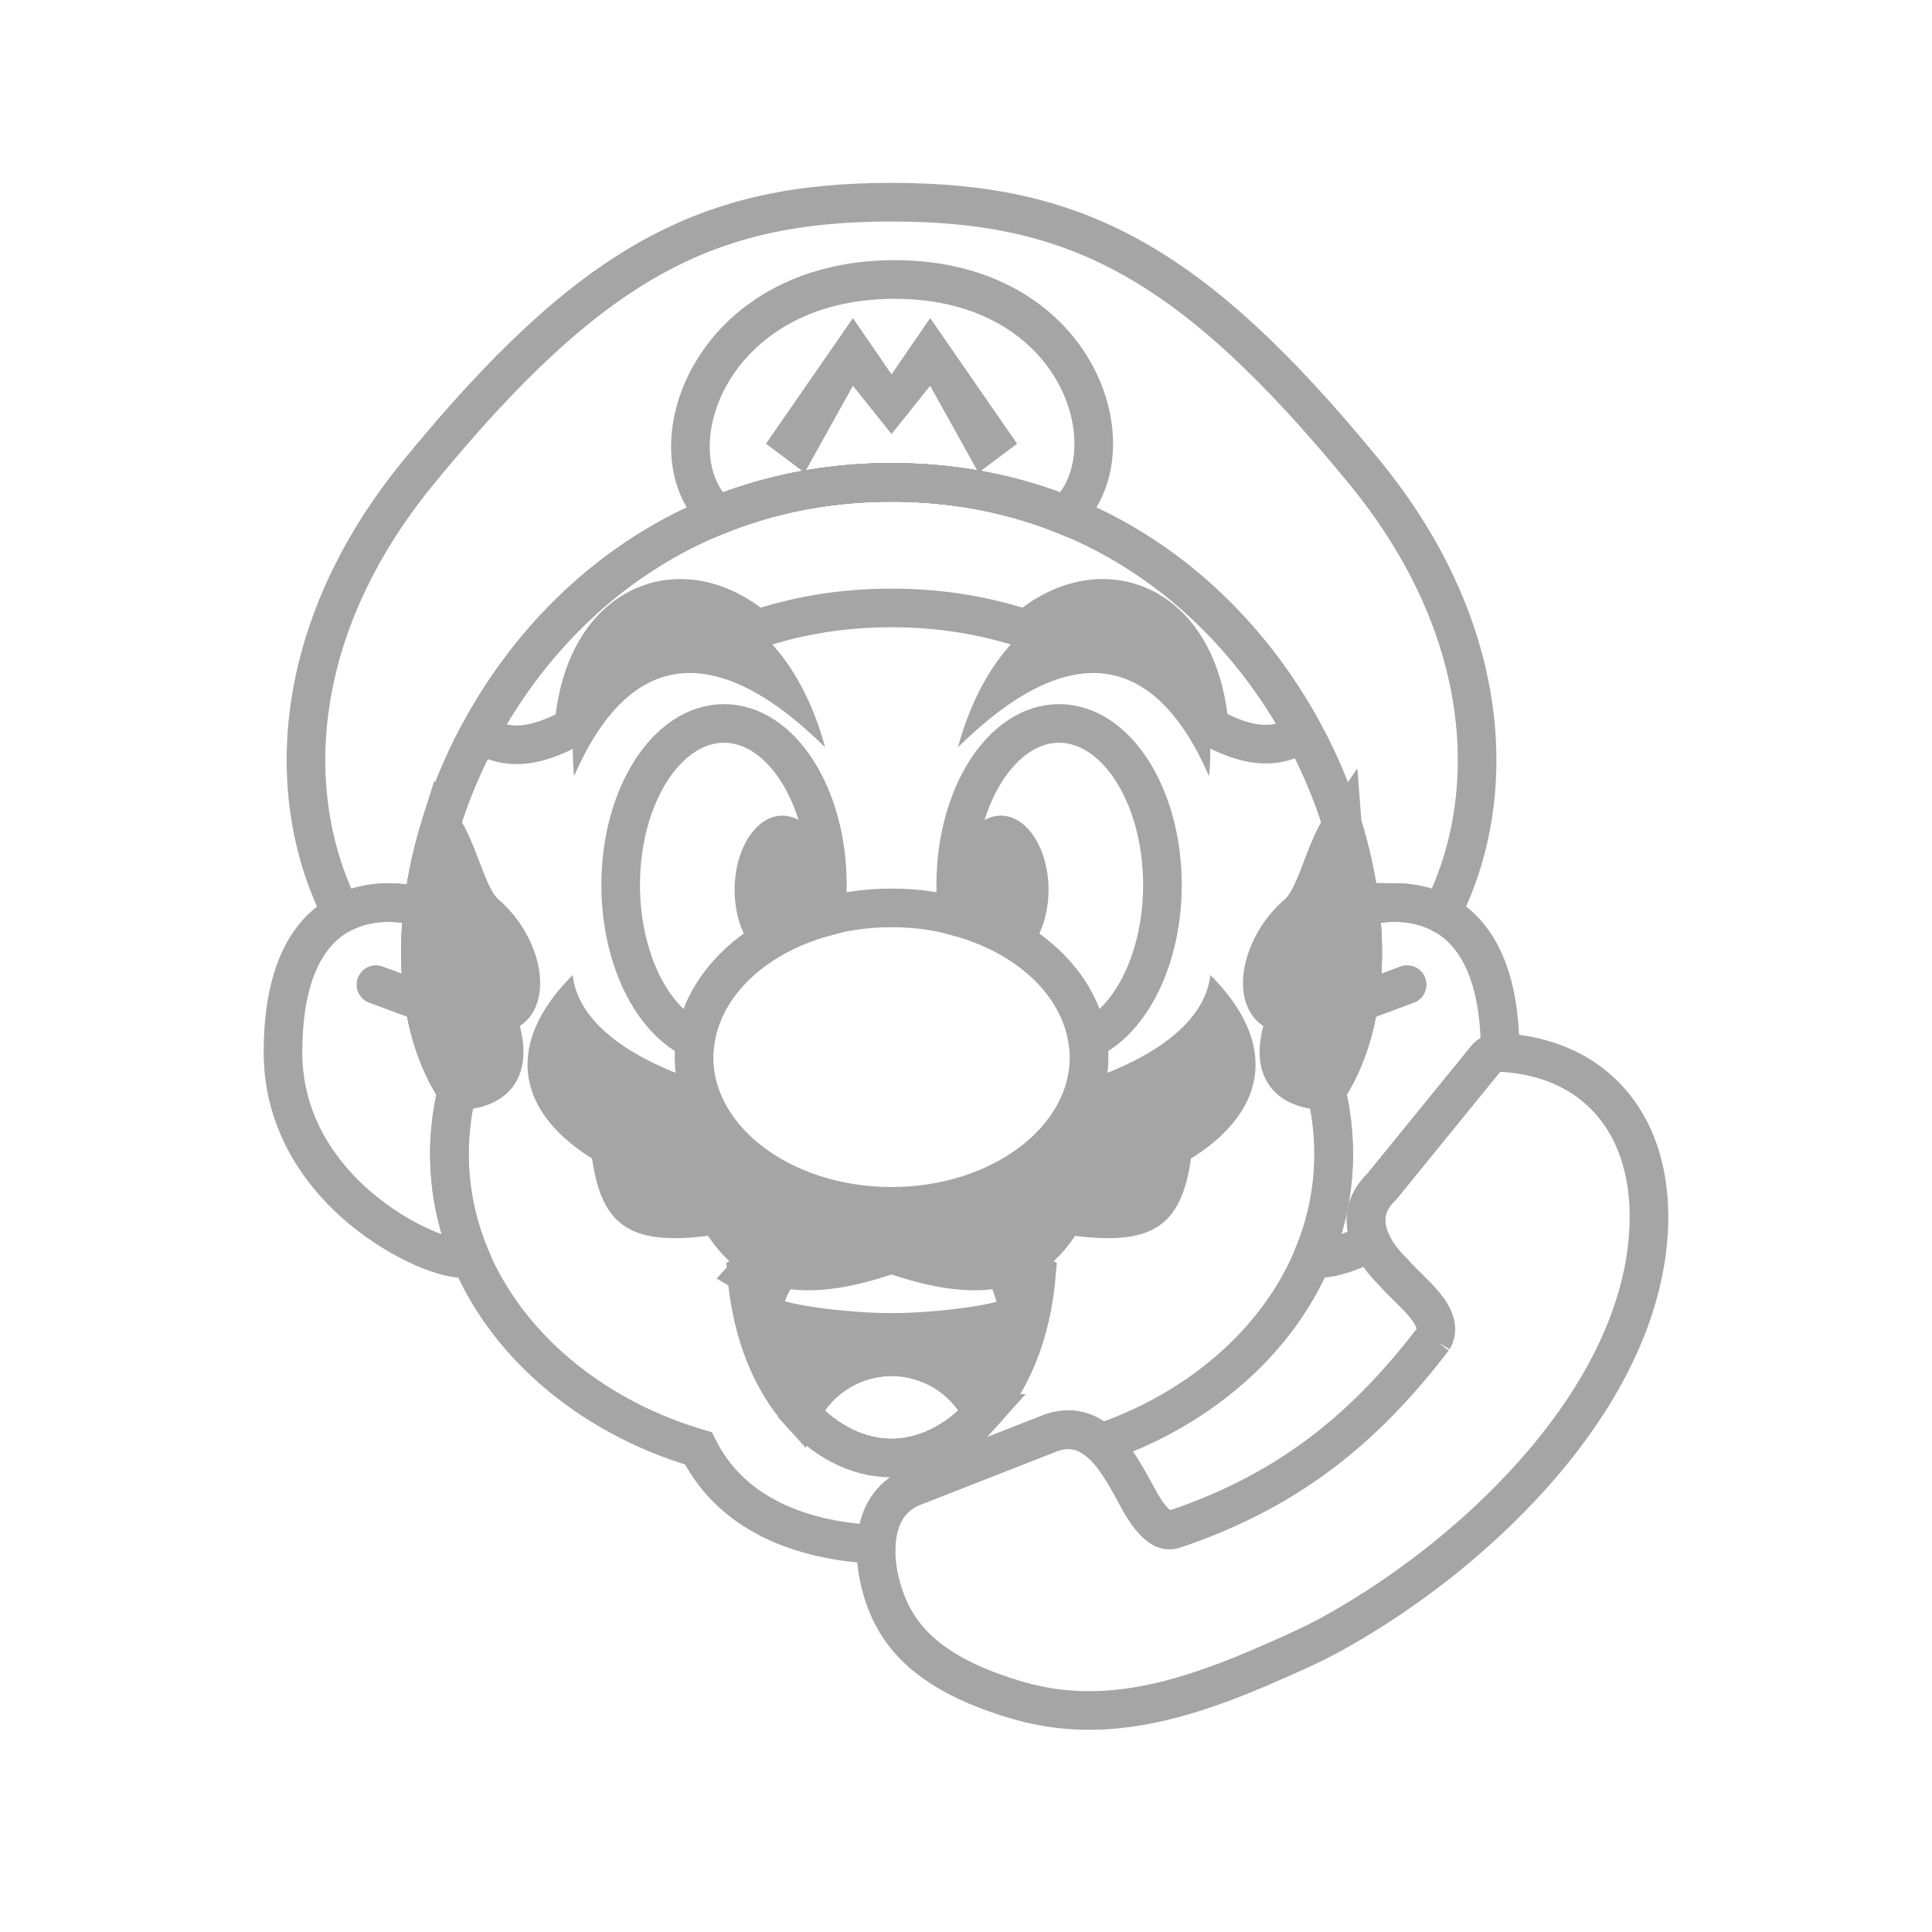 <?xml version="1.0" encoding="UTF-8" standalone="no"?>
<!-- Created with Inkscape (http://www.inkscape.org/) -->

<svg
   width="200"
   height="200"
   viewBox="0 0 52.917 52.917"
   version="1.1"
   id="svg1"
   xml:space="preserve"
   xmlns="http://www.w3.org/2000/svg"
   xmlns:svg="http://www.w3.org/2000/svg"><defs
     id="defs1" /><g
     id="g49"
     transform="translate(4.311,3.686)"
     style="stroke-width:1.058;stroke-dasharray:none"><path
       id="path2"
       style="display:inline;fill:none;fill-opacity:1;stroke:#a5a5a5;stroke-width:1.058;stroke-linecap:round;stroke-dasharray:none;stroke-opacity:1;paint-order:markers fill stroke"
       d="m 20.108,9.525 c -10.583,0 -15.081,11.906 -11.906,16.669 -1.058,4.498 2.117,8.467 6.615,9.79 0.981,1.961 3.092,2.552 4.871,2.63 0.004,-0.083 0.011,-0.166 0.023,-0.245 0.089,-0.562 0.357,-1.029 0.873,-1.281 0.01,-0.005 0.025,-0.014 0.037,-0.019 l 3.854,-1.509 c 0.025,-0.006 0.044,-0.016 0.07,-0.023 0.531,-0.158 0.944,5.56e-4 1.285,0.303 4.266,-1.444 7.209,-5.293 6.185,-9.645 3.175,-4.763 -1.323,-16.669 -11.906,-16.669 z" /><g
       id="g9"
       style="display:inline;fill:#a5a5a5;fill-opacity:1;stroke:#a5a5a5;stroke-width:1.058;stroke-dasharray:none;stroke-opacity:1;paint-order:markers fill stroke"
       transform="translate(0.265,0.265)"><path
         id="path7"
         style="fill:#a5a5a5;fill-opacity:1;stroke:#a5a5a5;stroke-width:1.058;stroke-linecap:round;stroke-dasharray:none;stroke-opacity:1;paint-order:markers fill stroke"
         d="m 7.497,18.637 c -0.858,2.765 -0.74,5.522 0.44,7.292 1.235,-0.044 1.587,-0.75 1.058,-2.117 C 10.047,23.808 9.863,22.054 8.727,21.08 8.205,20.633 8.021,19.405 7.497,18.637 Z" /><path
         id="path8"
         style="fill:#a5a5a5;fill-opacity:1;stroke:#a5a5a5;stroke-width:1.058;stroke-linecap:round;stroke-dasharray:none;stroke-opacity:1;paint-order:markers fill stroke"
         d="m 32.19,18.637 c 0.858,2.765 0.74,5.522 -0.44,7.292 -1.235,-0.044 -1.587,-0.75 -1.058,-2.117 -1.051,-0.005 -0.867,-1.759 0.269,-2.733 0.521,-0.447 0.706,-1.675 1.229,-2.443 z" /></g><path
       id="path12"
       style="display:inline;fill:none;fill-opacity:1;stroke:#a5a5a5;stroke-width:1.058;stroke-linecap:round;stroke-dasharray:none;stroke-opacity:1;paint-order:fill markers stroke"
       d="m 15.255,15.864 c -1.564,-7.8e-5 -2.831,1.982 -2.831,4.427 0.001,1.972 0.837,3.705 2.049,4.25 0.237,-1.545 1.613,-2.854 3.551,-3.378 0.039,-0.287 0.06,-0.579 0.062,-0.872 7.2e-5,-2.445 -1.268,-4.427 -2.831,-4.427 z m 9.177,0 c 1.564,-7.8e-5 2.831,1.982 2.831,4.427 -0.001,1.972 -0.837,3.705 -2.049,4.25 -0.237,-1.545 -1.613,-2.854 -3.551,-3.378 -0.039,-0.287 -0.06,-0.579 -0.062,-0.872 -7.2e-5,-2.445 1.268,-4.427 2.831,-4.427 z"
       transform="translate(0.265,0.265)" /><path
       id="path13"
       style="display:none;fill:none;fill-opacity:1;stroke:#a5a5a5;stroke-width:1.058;stroke-linecap:round;stroke-dasharray:none;stroke-opacity:1;paint-order:markers fill stroke"
       d="m 16.388,17.198 c -1.16,0 -2.1,1.414 -2.1,3.158 0.002,1.029 0.336,1.992 0.897,2.582 0.631,-0.81 1.625,-1.448 2.84,-1.776 0.039,-0.287 0.06,-0.579 0.062,-0.872 2.8e-5,-0.948 -0.192,-1.824 -0.517,-2.544 -0.349,-0.357 -0.761,-0.548 -1.182,-0.548 z m 6.912,0 c 1.16,0 2.1,1.414 2.1,3.158 -0.002,1.029 -0.336,1.992 -0.897,2.582 -0.631,-0.81 -1.625,-1.448 -2.84,-1.776 -0.039,-0.287 -0.06,-0.579 -0.062,-0.872 -2.8e-5,-0.948 0.192,-1.824 0.517,-2.544 0.349,-0.357 0.761,-0.548 1.182,-0.548 z"
       transform="translate(0.265,0.265)" /><path
       id="path16"
       style="display:inline;fill:#a5a5a5;fill-opacity:1;stroke:none;stroke-width:1.058;stroke-linecap:round;stroke-dasharray:none;stroke-opacity:1;paint-order:markers fill stroke"
       d="m 16.851,18.389 c -0.721,0 -1.306,0.911 -1.306,2.034 7.15e-4,0.654 0.203,1.268 0.545,1.649 0.543,-0.397 1.198,-0.71 1.936,-0.91 0.039,-0.287 0.06,-0.579 0.062,-0.872 7e-6,-0.224 -0.011,-0.443 -0.032,-0.658 -0.204,-0.754 -0.679,-1.244 -1.204,-1.244 z m 5.986,0 c 0.721,0 1.306,0.911 1.306,2.034 -7.15e-4,0.654 -0.203,1.268 -0.545,1.649 -0.543,-0.397 -1.198,-0.71 -1.936,-0.91 -0.039,-0.287 -0.06,-0.579 -0.062,-0.872 -7e-6,-0.224 0.011,-0.443 0.032,-0.658 0.204,-0.754 0.679,-1.244 1.204,-1.244 z"
       transform="translate(0.265,0.265)" /><path
       id="path19"
       style="display:inline;fill:#a5a5a5;fill-opacity:1;stroke:none;stroke-width:1.058;stroke-linecap:round;stroke-dasharray:none;stroke-opacity:1;paint-order:markers fill stroke"
       d="m 11.377,23.019 c -1.852,1.852 -1.587,3.704 0.529,5.027 0.265,1.852 1.058,2.381 3.175,2.117 1.058,1.587 2.646,1.852 5.027,1.058 2.381,0.794 3.969,0.529 5.027,-1.058 2.117,0.265 2.91,-0.265 3.175,-2.117 2.117,-1.323 2.381,-3.175 0.529,-5.027 -0.143,1.288 -1.529,2.263 -3.396,2.89 a 5.41,4.087 0 0 1 -5.336,3.446 5.41,4.087 0 0 1 -5.336,-3.446 c -1.866,-0.627 -3.253,-1.602 -3.396,-2.89 z" /><path
       id="path25"
       style="display:inline;fill:#a5a5a5;fill-opacity:1;stroke:#a5a5a5;stroke-width:1.058;stroke-linecap:round;stroke-dasharray:none;stroke-opacity:1;paint-order:markers fill stroke"
       d="m 16.144,31.213 -0.004,0.002 c 0.138,1.658 0.707,2.954 1.483,3.816 0.464,-0.95 1.429,-1.553 2.486,-1.555 1.058,2.5e-4 2.023,0.602 2.489,1.552 0.774,-0.862 1.342,-2.157 1.48,-3.813 l -0.004,-0.002 c -0.208,0.126 -0.43,0.223 -0.666,0.295 l -0.491,-1.143 c 0,0 0.764,1.65 0.632,1.915 -0.132,0.265 -2.117,0.529 -3.44,0.529 -1.323,0 -3.307,-0.265 -3.44,-0.529 -0.132,-0.265 0.132,-0.769 0.132,-0.769 l 0.655,-1.178 c -0.236,-0.071 -1.105,1.007 -1.313,0.881 z m 6.451,3.817 c -0.043,0.048 -0.088,0.096 -0.132,0.141 0.045,-0.046 0.089,-0.093 0.132,-0.141 z m -4.967,0.006 c 0.038,0.043 0.077,0.084 0.117,0.124 -0.039,-0.04 -0.078,-0.081 -0.117,-0.124 z m 4.833,0.136 c -0.042,0.043 -0.084,0.084 -0.127,0.124 0.043,-0.04 0.085,-0.081 0.127,-0.124 z m -4.695,0.01 c 0.038,0.038 0.076,0.075 0.115,0.111 -0.039,-0.036 -0.077,-0.073 -0.115,-0.111 z m 4.546,0.134 c -0.042,0.038 -0.084,0.075 -0.126,0.111 0.042,-0.036 0.085,-0.073 0.126,-0.111 z m -4.401,0.006 c 0.033,0.031 0.067,0.061 0.101,0.09 -0.034,-0.029 -0.068,-0.059 -0.101,-0.09 z m 4.261,0.117 c -0.042,0.036 -0.085,0.07 -0.128,0.103 0.043,-0.033 0.085,-0.068 0.128,-0.103 z m -4.107,0.018 c 0.031,0.026 0.063,0.052 0.095,0.076 -0.032,-0.025 -0.064,-0.05 -0.095,-0.076 z m 3.954,0.105 c -0.039,0.029 -0.078,0.058 -0.117,0.086 0.039,-0.028 0.078,-0.056 0.117,-0.086 z m -3.808,0.01 c 0.034,0.025 0.067,0.05 0.101,0.074 -0.034,-0.024 -0.068,-0.049 -0.101,-0.074 z m 3.647,0.106 c -0.039,0.026 -0.078,0.052 -0.117,0.076 0.039,-0.025 0.078,-0.05 0.117,-0.076 z m -3.491,0.005 c 0.032,0.022 0.064,0.043 0.097,0.064 -0.032,-0.021 -0.065,-0.042 -0.097,-0.064 z m 3.349,0.087 c -0.041,0.025 -0.083,0.05 -0.125,0.074 0.042,-0.024 0.084,-0.048 0.125,-0.074 z m -3.194,0.012 c 0.034,0.02 0.067,0.04 0.101,0.059 -0.034,-0.019 -0.067,-0.039 -0.101,-0.059 z m 3.026,0.085 c -0.039,0.021 -0.077,0.041 -0.116,0.06 0.039,-0.019 0.078,-0.04 0.116,-0.06 z m -2.869,0.005 c 0.034,0.018 0.068,0.036 0.102,0.053 -0.034,-0.017 -0.068,-0.035 -0.102,-0.053 z m 2.706,0.078 c -0.035,0.017 -0.07,0.033 -0.105,0.048 0.035,-0.015 0.07,-0.031 0.105,-0.048 z m -2.542,0.005 c 0.032,0.015 0.065,0.03 0.098,0.044 -0.033,-0.014 -0.065,-0.029 -0.098,-0.044 z m 0.161,0.07 c 0.033,0.013 0.066,0.027 0.099,0.039 -0.033,-0.012 -0.066,-0.025 -0.099,-0.039 z m 2.207,0.001 c -0.033,0.013 -0.066,0.026 -0.099,0.038 0.033,-0.012 0.066,-0.025 0.099,-0.038 z m -0.174,0.064 c -0.027,0.009 -0.054,0.018 -0.082,0.027 0.027,-0.008 0.054,-0.018 0.082,-0.027 z m -1.853,10e-4 c 0.027,0.009 0.054,0.019 0.081,0.027 -0.027,-0.008 -0.054,-0.018 -0.081,-0.027 z m 0.158,0.048 c 0.032,0.009 0.064,0.018 0.096,0.026 -0.032,-0.008 -0.064,-0.017 -0.096,-0.026 z m 1.525,0.003 c -0.028,0.008 -0.056,0.015 -0.084,0.022 0.028,-0.007 0.056,-0.015 0.084,-0.022 z m -1.346,0.041 c 0.025,0.005 0.051,0.011 0.076,0.016 -0.026,-0.005 -0.051,-0.011 -0.076,-0.016 z m 1.159,0.004 c -0.019,0.004 -0.038,0.008 -0.057,0.012 0.019,-0.004 0.038,-0.008 0.057,-0.012 z m -0.82,0.047 c 0.028,0.003 0.055,0.006 0.083,0.007 -0.028,-0.002 -0.055,-0.005 -0.083,-0.007 z m 0.499,0 c -0.028,0.003 -0.055,0.006 -0.083,0.007 0.028,-0.002 0.055,-0.005 0.083,-0.007 z" /><path
       id="path28"
       style="display:inline;fill:none;fill-opacity:1;stroke:none;stroke-width:1.058;stroke-linecap:round;stroke-dasharray:none;stroke-opacity:1;paint-order:markers fill stroke"
       d="m 20.108,31.221 c -1.334,0.445 -2.417,0.554 -3.299,0.287 l -0.009,0.003 c 0,0 -0.265,0.504 -0.132,0.769 0.132,0.265 2.117,0.529 3.44,0.529 1.323,0 3.307,-0.265 3.44,-0.529 0.132,-0.265 -0.132,-0.769 -0.132,-0.769 l -0.009,-0.003 c -0.882,0.267 -1.965,0.158 -3.298,-0.287 z" /><path
       id="path31"
       style="display:inline;fill:none;fill-opacity:1;stroke:#a5a5a5;stroke-width:1.058;stroke-linecap:round;stroke-dasharray:none;stroke-opacity:1;paint-order:markers fill stroke"
       d="m 20.108,33.475 a 2.773,2.773 0 0 0 -2.486,1.555 c 0.713,0.792 1.599,1.217 2.486,1.217 0.888,0 1.776,-0.427 2.489,-1.221 a 2.773,2.773 0 0 0 -2.489,-1.552 z" /><path
       id="path32"
       style="fill:none;fill-opacity:1;stroke:#a5a5a5;stroke-width:1.058;stroke-linecap:round;stroke-dasharray:none;stroke-opacity:1;paint-order:markers fill stroke"
       d="m 20.108,9.525 c -5.456,0 -9.289,3.165 -11.293,6.884 0.851,0.524 1.657,0.314 2.591,-0.192 0.282,-3.438 2.978,-4.406 5.008,-2.669 1.056,-0.35 2.271,-0.583 3.694,-0.583 1.424,0 2.639,0.234 3.695,0.583 2.029,-1.736 4.722,-0.771 5.007,2.662 0.93,0.501 1.731,0.704 2.577,0.173 C 29.38,12.676 25.551,9.525 20.108,9.525 Z" /><path
       id="path35"
       style="fill:none;fill-opacity:1;stroke:#a5a5a5;stroke-width:1.058;stroke-linecap:round;stroke-dasharray:none;stroke-opacity:1;paint-order:markers fill stroke"
       d="m 20.108,1.852 c -5.027,0 -8.202,1.588 -12.965,7.408 -3.524,4.307 -3.714,8.902 -2.094,12.074 0.002,-8.05e-4 0.003,-0.001 0.005,-0.002 0.095,-0.05 0.191,-0.091 0.288,-0.127 0.023,-0.009 0.046,-0.015 0.069,-0.023 0.074,-0.025 0.147,-0.047 0.221,-0.065 0.031,-0.007 0.061,-0.014 0.091,-0.02 0.068,-0.014 0.137,-0.025 0.205,-0.034 0.031,-0.004 0.062,-0.009 0.094,-0.012 0.093,-0.009 0.186,-0.015 0.278,-0.016 0.361,-0.003 0.699,0.053 0.975,0.132 l 0.005,0.004 C 7.892,15.887 12.371,9.525 20.108,9.525 c 7.737,0 12.218,6.362 12.83,11.645 l 0.004,-0.003 c 0.275,-0.079 0.614,-0.135 0.975,-0.132 0.408,0.004 0.844,0.086 1.25,0.3 C 36.787,18.163 36.597,13.568 33.073,9.26 28.31,3.44 25.135,1.852 20.108,1.852 Z M 32.972,23.227 c -0.003,0.034 -0.006,0.068 -0.01,0.101 0.003,-0.034 0.007,-0.067 0.01,-0.101 z m -0.081,0.626 c -0.007,0.039 -0.012,0.078 -0.019,0.116 0.007,-0.038 0.013,-0.078 0.019,-0.116 z" /><path
       id="path41"
       style="display:inline;fill:none;fill-opacity:1;stroke:#a5a5a5;stroke-width:1.058;stroke-linecap:round;stroke-dasharray:none;stroke-opacity:1;paint-order:markers fill stroke"
       d="m 6.036,20.77 c -1.288,0.012 -2.861,0.793 -2.861,4.101 0,4.233 4.945,6.084 5.107,5.556 l 0.002,-0.002 C 7.722,29.056 7.562,27.527 7.938,25.929 7.084,24.648 6.79,22.85 7.015,20.906 l -0.005,-0.004 C 6.735,20.823 6.397,20.767 6.036,20.77 Z m 27.616,0 c -0.361,-0.003 -0.699,0.053 -0.975,0.132 l -0.005,0.004 c 0.225,1.944 -0.069,3.742 -0.922,5.023 0.376,1.597 0.216,3.127 -0.346,4.496 l 0.002,0.002 c 0.058,0.189 0.735,0.067 1.575,-0.357 -0.04,-0.087 -0.073,-0.174 -0.096,-0.261 -0.118,-0.455 -0.013,-0.878 0.385,-1.259 l 2.852,-3.505 c 0.091,-0.119 0.239,-0.186 0.391,-0.175 0,-3.307 -1.573,-4.088 -2.861,-4.101 z"
       transform="translate(0.265,0.265)" /><path
       id="path45"
       style="fill:none;fill-opacity:1;stroke:#a5a5a5;stroke-width:1.058;stroke-linecap:round;stroke-dasharray:none;stroke-opacity:1;paint-order:markers fill stroke"
       d="m 20.189,3.969 c -5.108,0 -6.696,4.762 -4.844,6.455 l 0.005,0.005 c 1.414,-0.569 3,-0.903 4.757,-0.903 1.757,0 3.343,0.334 4.757,0.903 l 0.005,-0.005 C 26.723,8.731 25.298,3.969 20.189,3.969 Z" /><path
       style="fill:#a5a5a5;fill-opacity:1;stroke:none;stroke-width:1.058;stroke-linecap:round;stroke-dasharray:none;stroke-opacity:1;paint-order:markers fill stroke"
       d="m 16.669,8.467 2.381,-3.44 1.058,1.541 1.058,-1.541 2.381,3.44 -1.058,0.794 -1.323,-2.381 -1.058,1.323 -1.058,-1.323 -1.323,2.381 z"
       id="path48" /><path
       style="fill:none;fill-opacity:1;stroke:#a5a5a5;stroke-width:1.058;stroke-linecap:round;stroke-dasharray:none;stroke-opacity:1;paint-order:markers fill stroke"
       d="M 7.927,25.728 7.307,23.771 5.986,23.283 m 26.303,2.444 0.621,-1.956 1.32,-0.488"
       id="path49" /><ellipse
       style="display:inline;fill:none;fill-opacity:1;stroke:#a5a5a5;stroke-width:1.058;stroke-linecap:round;stroke-dasharray:none;stroke-opacity:1;paint-order:markers fill stroke"
       id="path9"
       cx="20.108"
       cy="25.268"
       rx="5.41"
       ry="4.087" /><path
       style="display:inline;fill:#a5a5a5;fill-opacity:1;stroke:none;stroke-width:1.058;stroke-linecap:round;stroke-dasharray:none;stroke-opacity:1;paint-order:markers fill stroke"
       d="m 11.146,17.311 c -0.529,-6.085 5.292,-6.615 6.879,-0.794 -3.01,-2.966 -5.369,-2.679 -6.879,0.794 z m 17.395,0 c 0.529,-6.085 -5.292,-6.615 -6.879,-0.794 3.01,-2.966 5.369,-2.679 6.879,0.794 z"
       id="path10"
       transform="translate(0.265,0.265)" /><path
       d="m 34.949,32.983 c -0.832,1.083 -1.756,2.103 -2.891,2.99 -1.139,0.893 -2.503,1.656 -4.207,2.227 -0.126,0.039 -0.237,0.023 -0.331,-0.032 -0.142,-0.08 -0.277,-0.228 -0.405,-0.401 -0.1,-0.135 -0.218,-0.344 -0.339,-0.571 -0.489,-0.892 -1.093,-1.999 -2.231,-1.661 -0.025,0.007 -0.045,0.018 -0.07,0.024 l -3.854,1.509 c -0.012,0.005 -0.026,0.014 -0.037,0.019 -0.516,0.252 -0.784,0.719 -0.873,1.281 -0.086,0.572 0.029,1.248 0.256,1.838 0.301,0.78 0.833,1.345 1.48,1.763 0.615,0.404 1.327,0.677 2.018,0.888 1.085,0.33 2.141,0.381 3.254,0.214 1.088,-0.166 2.216,-0.54 3.467,-1.075 l 0.092,-0.041 c 0.574,-0.25 1.194,-0.515 1.813,-0.845 2.266,-1.233 4.675,-3.143 6.393,-5.385 1.441,-1.882 2.391,-4.004 2.37,-6.165 -0.014,-1.185 -0.352,-2.313 -1.114,-3.137 -0.663,-0.722 -1.63,-1.207 -2.963,-1.287 -0.152,-0.011 -0.3,0.056 -0.391,0.175 l -2.852,3.505 c -0.398,0.381 -0.503,0.803 -0.385,1.259 0.098,0.373 0.354,0.742 0.724,1.106 0.106,0.123 0.236,0.251 0.373,0.385 0.454,0.446 0.968,0.959 0.695,1.43 z"
       id="path1-5"
       style="fill:none;fill-opacity:1;stroke:#a5a5a5;stroke-width:1.058;stroke-dasharray:none;stroke-opacity:1" /></g></svg>
